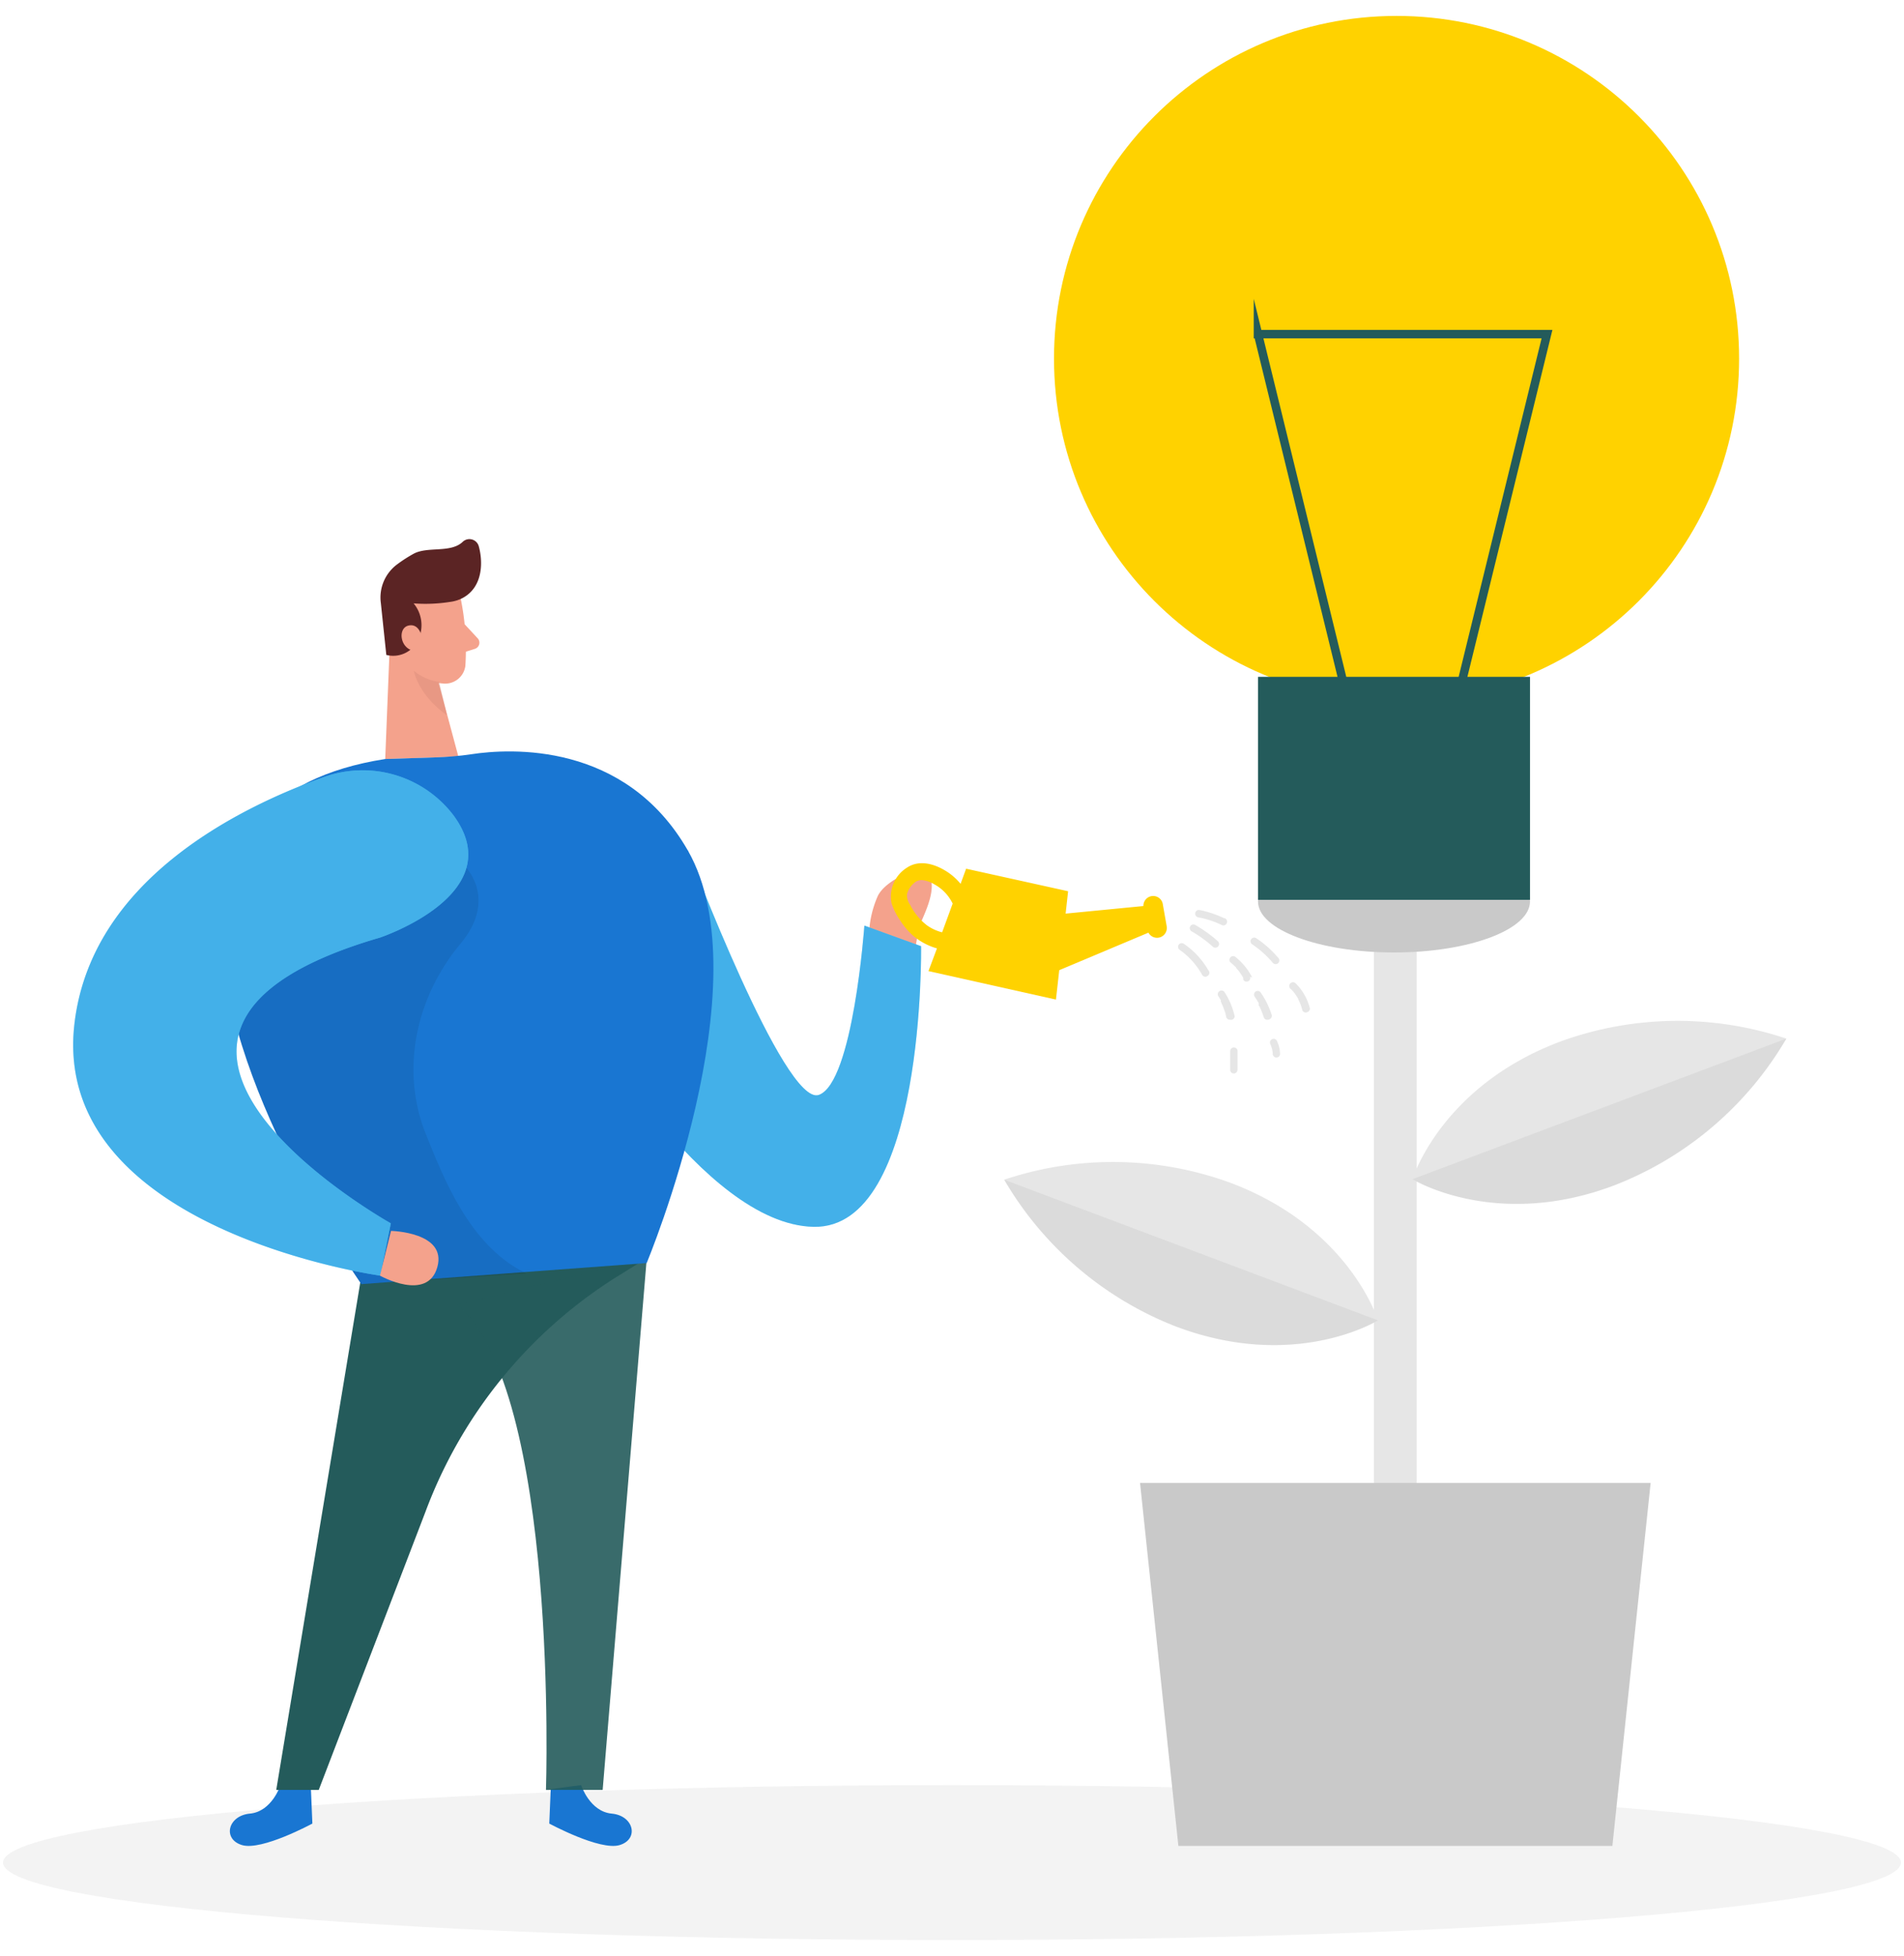 <svg xmlns="http://www.w3.org/2000/svg" width="100%" height="100%" fill="none" viewBox="0 0 112 115"><path fill="#E6E6E6" d="M56 114.065c30.828 0 55.82-2.039 55.82-4.555 0-2.516-24.992-4.555-55.82-4.555-30.829 0-55.82 2.039-55.82 4.555 0 2.516 24.991 4.555 55.82 4.555z" opacity="0.45"></path><path fill="#E6E6E6" d="M83.335 53.02H80.82v39.11h2.515V53.02z"></path><path fill="#F4A28C" d="M51.125 54.785a6.11 6.11 0 01.5-2.085c.455-1 2.735-2 3.07-1.215.335.785-.135 1.86-.5 2.695a10.294 10.294 0 00-.445 2.705l-2.625-2.1z"></path><path fill="#68E1FD" d="M40.456 50s5.69 15.085 7.71 14.375c2.02-.71 2.68-9.955 2.68-9.955l3.335 1.21s.26 16.625-6.315 16.5-13.6-12.63-13.6-12.63l6.19-9.5z"></path><path fill="#1976d2" d="M40.456 50s5.69 15.085 7.71 14.375c2.02-.71 2.68-9.955 2.68-9.955l3.335 1.21s.26 16.625-6.315 16.5-13.6-12.63-13.6-12.63l6.19-9.5z" opacity="0.46"></path><path fill="#1976d2" d="M16.5 104.955s-.5 1.555-1.8 1.675c-1.3.12-1.625 1.5-.465 1.85 1.16.35 4.14-1.265 4.14-1.265l-.085-2.025-1.79-.235zM34.185 104.955s.5 1.555 1.8 1.675c1.3.12 1.62 1.5.465 1.85-1.155.35-4.14-1.265-4.14-1.265l.085-2.025 1.79-.235z"></path><path fill="#245B5B" d="M21.25 75.056l-5 30.18h2.5l6.29-16.385a27.74 27.74 0 0111.165-13.735l1.845-1.145-16.8 1.085z"></path><path fill="#245B5B" fill-opacity="0.9" d="M38.046 73.97l-2.595 31.266h-3.335s.78-23.525-5.235-28.53l11.165-2.735z"></path><path fill="#F4A28C" d="M27.104 35.214c.265 1.296.356 2.62.27 3.94a1.2 1.2 0 01-1.345 1.03 2.65 2.65 0 01-2.285-1.73l-.95-2a2.135 2.135 0 01.665-2.375c1.22-1.08 3.42-.3 3.645 1.135z"></path><path fill="#F4A28C" d="M22.97 36.836l-.31 7.79 4.305-.14-1.505-5.61-2.49-2.04z"></path><path fill="#5B2424" d="M26.53 35.38a9.319 9.319 0 01-2.2.096 2 2 0 01.26 2.16 1.62 1.62 0 01-1.866.87l-.32-3.04a2.424 2.424 0 01.965-2.29c.304-.227.623-.432.955-.615.83-.455 2.18-.025 2.895-.705a.57.57 0 01.945.265c.25.905.255 2.38-.935 3.03a2.138 2.138 0 01-.7.23z"></path><path fill="#F4A28C" d="M24.835 37.535s-.13-.91-.805-.755c-.675.154-.5 1.46.445 1.5l.36-.745zM27.33 36.7l.77.83a.38.38 0 01-.17.62l-.88.28.28-1.73z"></path><path fill="#CE8172" d="M25.84 40.09a2.866 2.866 0 01-1.5-.66s.23 1.405 1.95 2.62l-.45-1.96z" opacity="0.31"></path><path fill="#1976d2" d="M38.04 74.26l-7.24.535-9.545.705c-.205-.295-8.365-12.065-8.2-21.055.09-4.745 2.5-8.71 9.61-9.82l2.925-.095c.715-.019 1.428-.08 2.135-.185 2.26-.345 9.05-.76 12.735 5.655 4.465 7.78-2.42 24.26-2.42 24.26z"></path><path fill="#000" d="M30.965 74.875l-9.71.625c-.205-.295-8.365-12.065-8.2-21.055 5.5-2.55 14.38-3.41 14.38-3.41s1.81 1.865-.34 4.44c-2.65 3.17-3.585 7.5-2 11.32 1 2.46 2.5 6.365 5.715 8 .05.03.102.057.155.08z" opacity="0.08"></path><path fill="#68E1FD" d="M26.67 47.93a6.716 6.716 0 00-7.636-2.236C14 47.5 5.304 51.78 4.37 60.274 3.05 72.35 22.37 75 22.37 75l.62-3.075s-20-11.18-.62-16.805c-.02 0 7.725-2.56 4.3-7.19z"></path><path fill="#1976d2" d="M26.67 47.93a6.716 6.716 0 00-7.636-2.236C14 47.5 5.304 51.78 4.37 60.274 3.05 72.35 22.37 75 22.37 75l.62-3.075s-20-11.18-.62-16.805c-.02 0 7.725-2.56 4.3-7.19z" opacity="0.46"></path><path fill="#F4A28C" d="M23 72.37s3.305.064 2.725 2.13c-.58 2.064-3.375.5-3.375.5l.65-2.63z"></path><path fill="#FFD200" d="M68.63 54.465l-.236-1.34a.575.575 0 00-1.135.145l-4.575.445.146-1.315-6-1.325-.325.89c-.267-.326-.59-.6-.956-.81-.66-.385-1.5-.605-2.194-.145a2 2 0 00-.905 2.116c.125.367.304.714.53 1.03.201.315.445.6.725.85.41.35.89.608 1.41.755l-.5 1.334 7.5 1.675.194-1.73 5.246-2.204a.576.576 0 001.074-.37zm-14.095-.055a3.5 3.5 0 01-1-1.214.935.935 0 01-.18-.636c.065-.238.199-.452.385-.614a.645.645 0 01.524-.2c.245.031.48.115.69.244.472.256.851.653 1.085 1.136l-.62 1.69a2.7 2.7 0 01-.884-.406z"></path><path fill="#E6E6E6" d="M71.65 55.35c-.415-.373-.87-.7-1.356-.975a.215.215 0 00-.294.269.22.22 0 00.11.121c.45.262.873.57 1.26.92a.22.22 0 00.28-.335zM73.66 57.47a3.749 3.749 0 00-1-1.22.22.22 0 00-.28.335c.094.075.184.155.27.24l.06.055v.025l.12.14c.073.09.142.186.204.285.035.05.067.101.095.155v.1a.217.217 0 00.405-.155l.125.04zM74.81 59.685a4.952 4.952 0 00-.654-1.335.215.215 0 00-.35.25c.065.1.13.195.185.295a.718.718 0 01.05.08V59.08c0 .025 0 .055.04.08.103.213.19.434.26.66a.22.22 0 00.28.125.226.226 0 00.19-.26zM72.035 54c-.476-.231-.98-.4-1.5-.5a.22.22 0 00-.075.43c.48.085.946.234 1.385.445a.22.22 0 10.185-.395l.005.02zM75.216 56.345a6.156 6.156 0 00-1.3-1.17.22.22 0 00-.346.104.215.215 0 00.07.23 5.89 5.89 0 011.22 1.086.22.22 0 00.363-.011.213.213 0 00-.007-.24zM77.05 59.275a3.155 3.155 0 00-.83-1.455.22.22 0 10-.28.335l.036.035.06.065.12.145c.075.105.145.215.21.325v.025l.045.09.075.175c.05.122.09.247.12.375a.213.213 0 00.196.14.215.215 0 00.084-.015.22.22 0 00.165-.24zM75.295 61.93a1.835 1.835 0 00-.175-.715.21.21 0 00-.28-.12.225.225 0 00-.12.115.19.19 0 000 .165c.045.102.082.207.11.315.021.097.034.196.04.295a.196.196 0 00.075.14.206.206 0 00.16.05.214.214 0 00.19-.245zM71.075 57.04a4.678 4.678 0 00-1.425-1.54.225.225 0 00-.305.03.217.217 0 00-.024.239.215.215 0 00.054.065c.56.39 1.021.903 1.35 1.5a.21.21 0 00.3.05.215.215 0 00.05-.345zM72.63 59.765a4.273 4.273 0 00-.6-1.435.217.217 0 10-.356.25c.035.05.067.102.095.155l.045.07v.09l.04.075c0 .055.05.11.07.165.02.055.085.215.12.325.02.053.037.106.05.16 0 .03 0 .06.025.09a.182.182 0 010 .05.23.23 0 00.24.195.219.219 0 00.27-.19zM72.794 62.88v-1.12a.217.217 0 00-.43.045v1.12a.214.214 0 00.24.19.225.225 0 00.19-.235z"></path><path fill="#C9C9C9" d="M67.06 87.19h30.036l-2.25 21.339h-25.53l-2.255-21.34z"></path><path fill="#E6E6E6" d="M105.081 61.065a20.17 20.17 0 01-10.13 8.63c-7 2.645-11.865-.365-11.865-.365s1.665-5.45 8.69-8.09a20.154 20.154 0 0113.305-.175z"></path><path fill="#000" d="M105.081 61.065a20.17 20.17 0 01-10.13 8.63c-7 2.645-11.865-.365-11.865-.365l21.995-8.265z" opacity="0.05"></path><path fill="#E6E6E6" d="M59.07 69.36A20.165 20.165 0 0069.195 78c7.025 2.64 11.865-.37 11.865-.37s-1.66-5.45-8.685-8.09a20.156 20.156 0 00-13.305-.18z"></path><path fill="#000" d="M59.07 69.36A20.165 20.165 0 0069.195 78c7.025 2.64 11.865-.37 11.865-.37l-21.99-8.27z" opacity="0.05"></path><path fill="#C9C9C9" d="M82 56c4.418 0 8-1.343 8-3s-3.582-3-8-3-8 1.343-8 3 3.582 3 8 3z"></path><path fill="#FFD200" d="M82.15 41.236c11.128 0 20.15-9.022 20.15-20.15 0-11.129-9.022-20.15-20.15-20.15C71.021.936 62 9.957 62 21.086c0 11.128 9.022 20.15 20.15 20.15z"></path><path fill="#245B5B" d="M90 39.795H74v13.11h16v-13.11z"></path><path stroke="#245B5B" stroke-miterlimit="10" stroke-width="0.5" d="M74 19.645h17l-5.293 21.59h-6.419L74 19.644z"></path></svg>